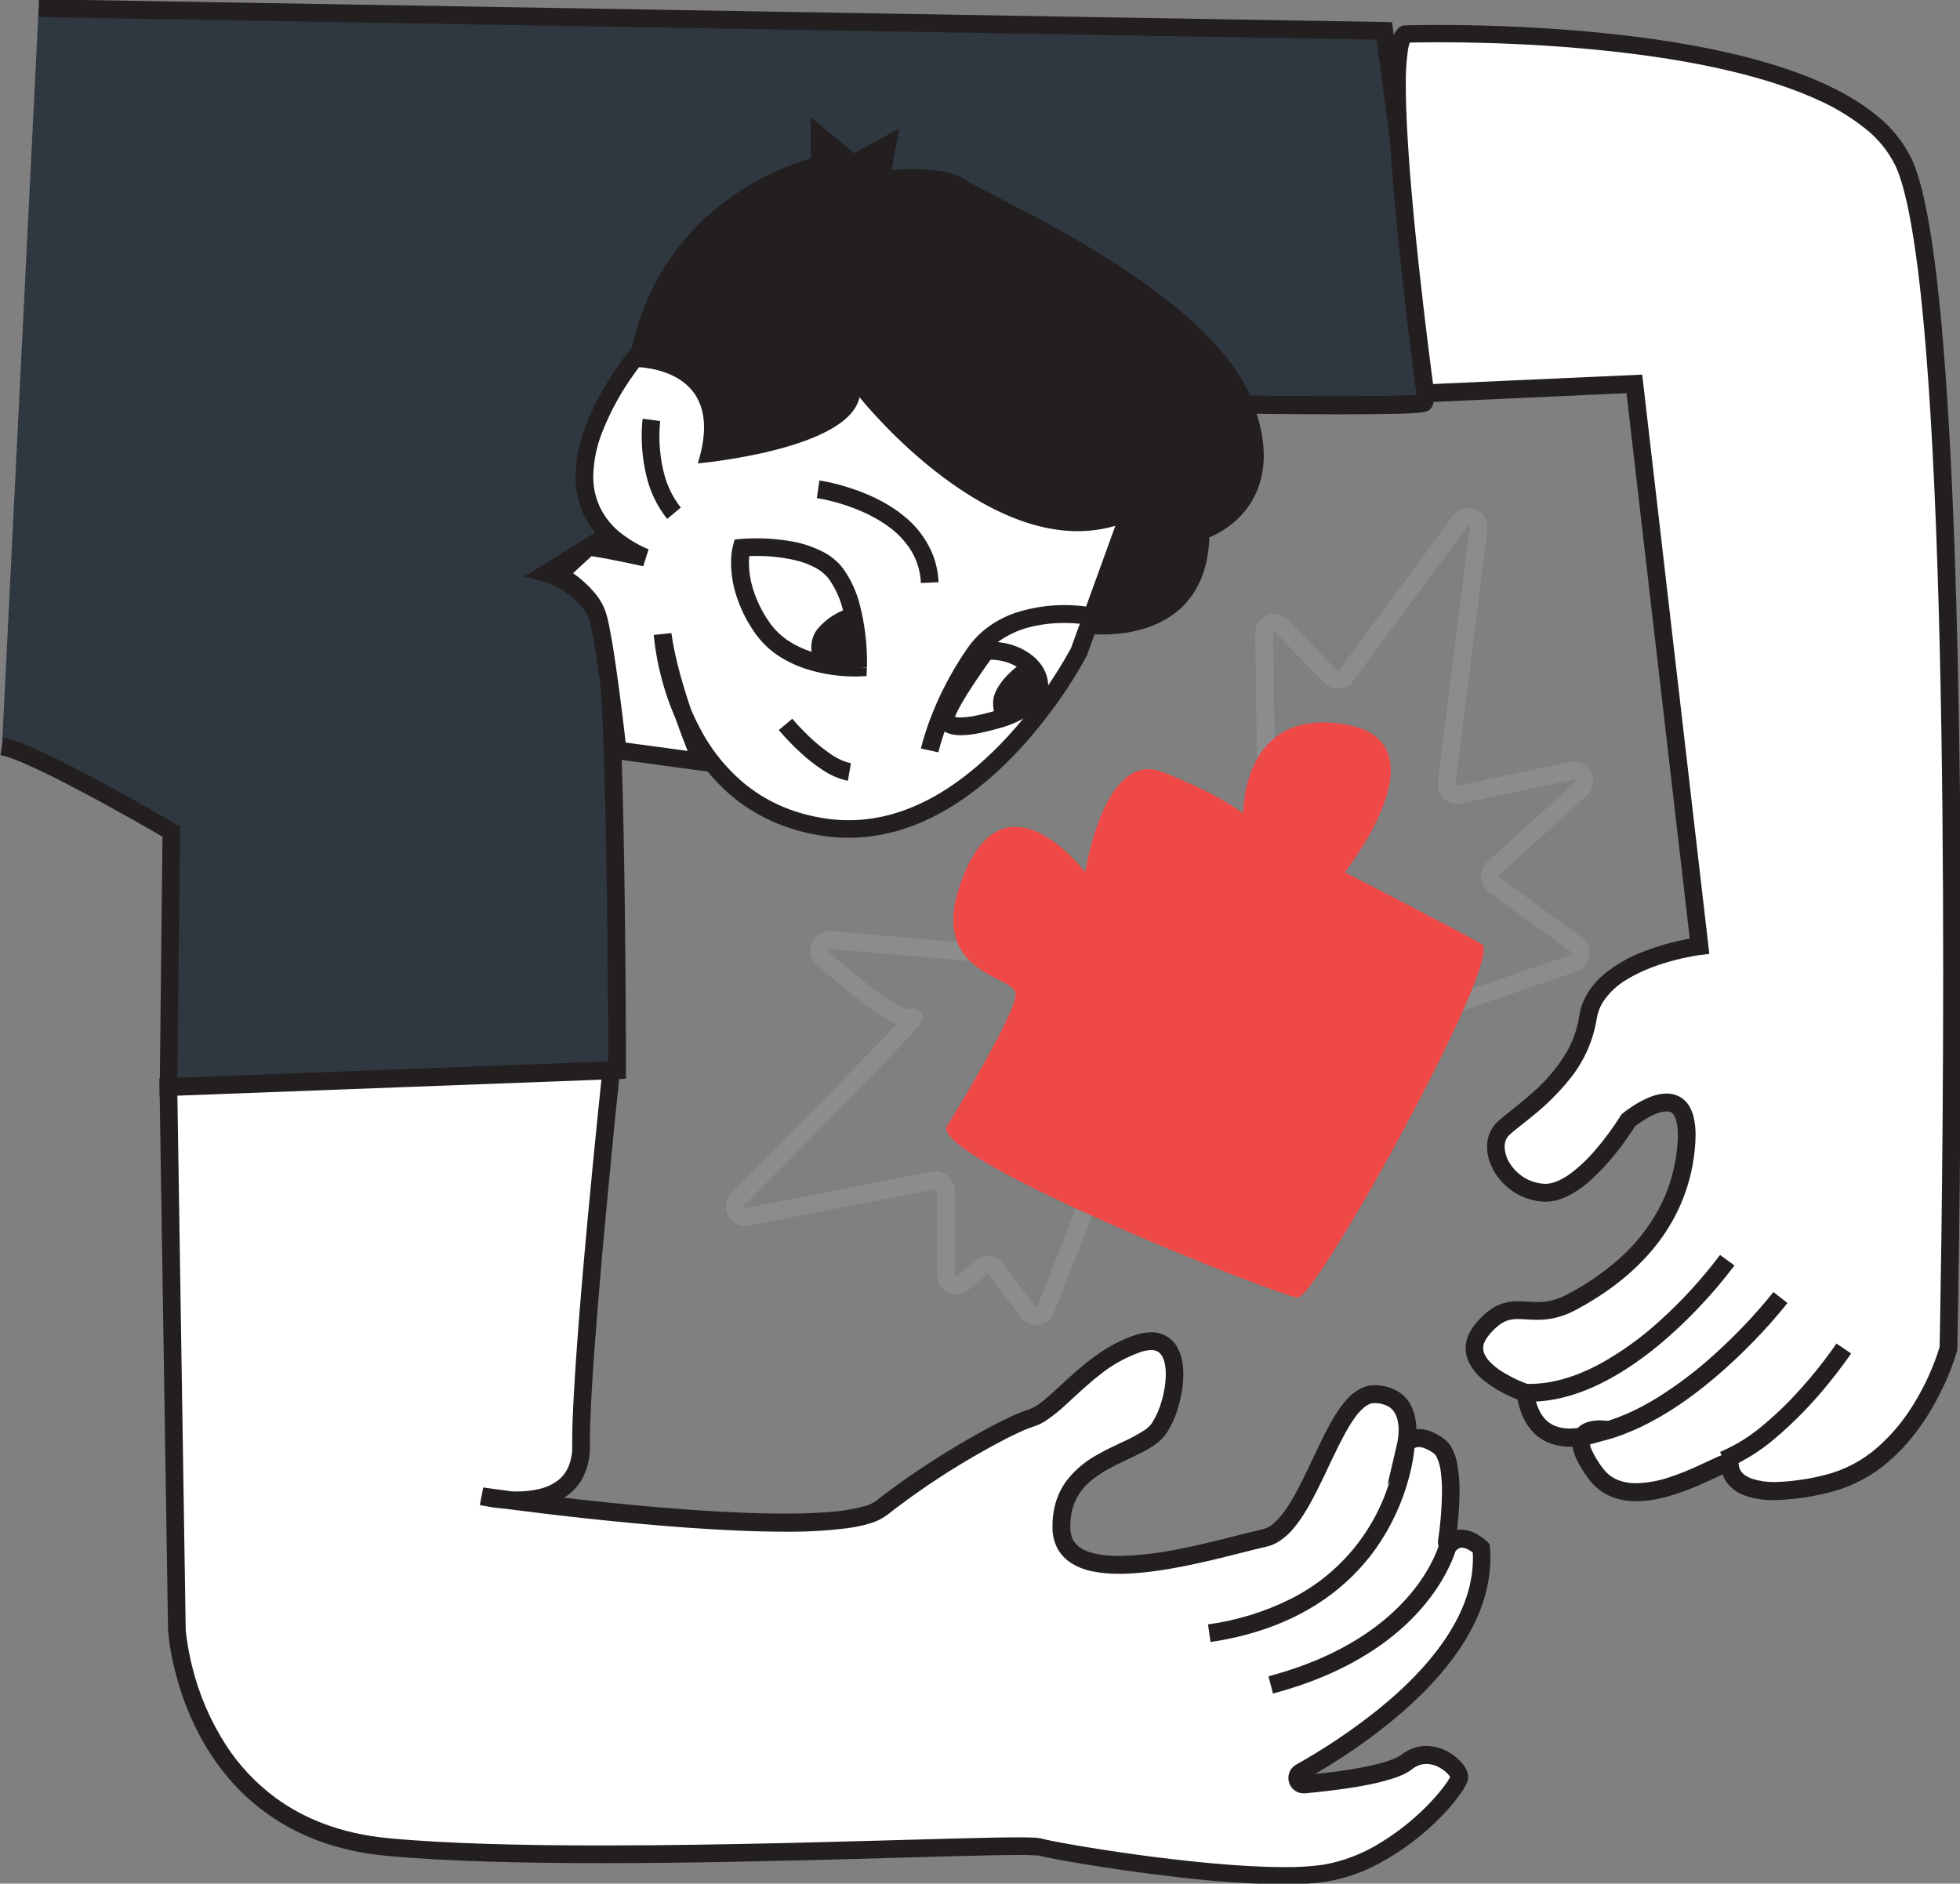 <svg width="513" height="493" viewBox="0 0 513 493" fill="none" xmlns="http://www.w3.org/2000/svg">
<rect x="0" y="0" width="513" height="493" fill="#808080" stroke="none"/>
<g clip-path="url(#clip0_1781_1493)">
<path d="M10.114 2.139L362.304 8.081C362.304 8.081 375.595 103.93 372.67 105.429C369.744 106.928 293.363 105.429 293.363 105.429L181.41 126.241L143.018 150.019C143.018 150.019 154.092 152.99 157.779 164.136C161.466 175.281 161.473 280.057 161.473 280.057L44.078 284.514L44.813 217.633C44.813 217.633 9.373 196.827 0.516 195.341" fill="#2F3841"/>
<path d="M10.075 4.47L362.264 10.413L362.304 8.081L360.007 8.408C360.007 8.408 360.047 8.707 360.126 9.28C360.722 13.571 363.376 33.011 365.891 53.317C367.142 63.471 368.36 73.843 369.267 82.631C369.717 87.021 370.088 91.019 370.346 94.389C370.604 97.761 370.75 100.512 370.75 102.344C370.759 102.967 370.733 103.59 370.671 104.21C370.671 104.296 370.671 104.356 370.638 104.383L371.127 104.509L370.651 104.336V104.383L371.141 104.509L370.664 104.336L372.087 104.856L370.836 104.003C370.764 104.106 370.706 104.218 370.664 104.336L372.087 104.856L370.836 104.003L372.451 105.109L371.127 103.683C371.026 103.78 370.935 103.887 370.856 104.003L372.471 105.109L371.147 103.683L372.597 105.216L371.65 103.33C371.467 103.423 371.297 103.542 371.147 103.683L372.597 105.216L371.65 103.33L372.312 104.703L371.849 103.237L371.63 103.33L372.292 104.703L371.829 103.237L372.028 103.87L371.855 103.204L372.054 103.836L371.882 103.17V103.244V103.17V103.244V103.17C371.663 103.214 371.442 103.245 371.22 103.264C370.558 103.337 369.525 103.403 368.235 103.457C364.349 103.623 358.067 103.683 350.793 103.683C339.063 103.683 324.712 103.523 313.294 103.357C307.588 103.277 302.61 103.19 299.069 103.13L294.905 103.057L293.403 103.024H293.165L180.563 124.023L137.213 150.871L142.415 152.27L142.7 151.211L142.409 152.27L142.693 151.211L142.402 152.27C146.221 153.494 149.628 155.759 152.245 158.813C153.738 160.601 154.879 162.658 155.608 164.875C155.716 165.219 155.804 165.568 155.873 165.921C156.065 166.827 156.256 168.113 156.435 169.685C156.773 172.637 157.097 176.607 157.335 181.257C158.256 197.56 158.719 222.29 158.951 242.909C159.07 253.222 159.123 262.509 159.156 269.225C159.156 272.556 159.156 275.287 159.156 277.159V280.064H161.473L161.386 277.732L46.422 282.103L47.15 216.314L45.985 215.648C45.985 215.648 37.095 210.431 27.086 204.988C22.076 202.277 16.787 199.525 12.16 197.333C9.843 196.241 7.692 195.288 5.799 194.549C4.859 194.175 3.978 193.882 3.151 193.602C2.407 193.364 1.649 193.175 0.88 193.036L0.119 197.633C0.677 197.739 1.228 197.881 1.767 198.059C3.417 198.595 5.037 199.22 6.619 199.932C9.929 201.357 13.901 203.309 17.991 205.434C24.141 208.612 30.568 212.177 35.46 214.935C37.902 216.314 39.961 217.5 41.417 218.332L43.099 219.312L43.694 219.658L44.859 217.66H42.543L41.781 286.993L163.836 282.329V280.084C163.836 280.084 163.836 253.875 163.372 226.26C163.141 212.456 162.796 198.279 162.273 186.867C162.015 181.151 161.711 176.114 161.353 172.13C161.175 170.132 160.983 168.4 160.771 166.954C160.665 166.234 160.552 165.581 160.433 164.995C160.326 164.464 160.189 163.939 160.023 163.423C159.096 160.608 157.638 157.999 155.727 155.741C153.519 153.163 150.835 151.041 147.823 149.492C146.49 148.778 145.088 148.2 143.64 147.767L143.044 150.019L144.256 152.017L182.284 128.467L293.78 107.734L293.357 105.442L293.31 107.774C293.31 107.774 327.254 108.44 350.793 108.44C356.677 108.44 361.913 108.4 365.825 108.3C367.811 108.247 369.413 108.18 370.651 108.087C371.273 108.047 371.796 107.994 372.246 107.934C372.478 107.9 372.683 107.86 372.908 107.814L373.259 107.721C373.414 107.671 373.564 107.608 373.709 107.534C373.938 107.421 374.148 107.273 374.331 107.094C374.561 106.869 374.752 106.605 374.894 106.315C375.04 106.005 375.146 105.678 375.212 105.342C375.295 104.902 375.351 104.457 375.377 104.01C375.377 103.517 375.417 102.977 375.417 102.377C375.417 100.179 375.245 97.121 374.947 93.37C373.907 80.286 371.333 58.92 368.989 40.792C366.646 22.665 364.614 7.801 364.607 7.795L364.336 5.796L10.2 -0.2L10.121 4.464L10.075 4.47Z" fill="#231F20"/>
<path d="M168.86 90.406C168.86 90.406 133.115 130.379 168.86 145.888C168.86 145.888 154.661 142.803 154.046 143.19C153.43 143.576 146.221 150.358 146.221 150.358C146.221 150.358 154.165 154.782 156.243 160.718C158.322 166.654 161.638 196.421 161.638 196.421L183.621 199.392C183.621 199.392 175.413 180.598 173.427 166.054C173.427 166.054 176.379 210.951 216.082 216.567C255.785 222.183 282.368 170.658 282.368 170.658L299.433 123.763C299.433 123.763 184.607 84.13 168.86 90.406Z" fill="white"/>
<path d="M168.86 90.406L167.132 88.84C164.099 92.368 161.359 96.141 158.937 100.119C156.695 103.724 154.8 107.537 153.278 111.505C151.62 115.675 150.723 120.112 150.63 124.602C150.619 126.869 150.919 129.127 151.524 131.311C152.526 134.818 154.372 138.021 156.899 140.638C160.043 143.82 163.794 146.329 167.926 148.013L168.86 145.901L169.343 143.623C169.343 143.623 166.186 142.957 162.77 142.25C161.062 141.904 159.288 141.584 157.799 141.298C157.051 141.165 156.376 141.058 155.813 140.978L155.019 140.878C154.779 140.851 154.538 140.838 154.297 140.838C154.145 140.827 153.992 140.827 153.84 140.838C153.713 140.855 153.587 140.88 153.463 140.911C153.229 140.976 153.006 141.075 152.801 141.205L154.039 143.203L152.828 141.205C152.739 141.26 152.652 141.32 152.57 141.384C152.444 141.478 152.344 141.564 152.219 141.664C151.775 142.044 151.113 142.637 150.326 143.356C147.976 145.508 144.633 148.686 144.626 148.686L142.316 150.845L145.103 152.397L145.354 151.937L145.096 152.397L145.348 151.937L145.09 152.397C146.489 153.219 147.818 154.157 149.061 155.202C150.144 156.084 151.141 157.068 152.04 158.14C152.888 159.127 153.559 160.254 154.026 161.471C154.333 162.434 154.583 163.415 154.774 164.409C155.264 166.741 155.8 169.952 156.323 173.429C157.097 178.639 157.845 184.449 158.395 188.959C158.673 191.211 158.898 193.136 159.057 194.495C159.136 195.161 159.196 195.721 159.235 196.087C159.275 196.454 159.301 196.654 159.301 196.654L159.5 198.466L187.367 202.23L185.713 198.433V198.379C185.488 197.86 183.442 193.103 181.231 186.76C179.02 180.418 176.644 172.477 175.731 165.708L171.097 166.181C171.927 174.503 174.183 182.617 177.763 190.165C180.932 197 185.495 203.088 191.154 208.033C197.323 213.296 205.405 217.36 215.751 218.825C217.861 219.124 219.989 219.273 222.119 219.272C231.697 219.272 240.422 216.214 248.034 211.71C259.459 204.955 268.494 194.962 274.723 186.674C278.328 181.933 281.567 176.921 284.414 171.684L284.48 171.551L302.412 122.251L300.175 121.485C300.175 121.485 275.484 112.964 247.405 104.443C233.365 100.179 218.472 95.915 205.366 92.711C198.812 91.105 192.703 89.766 187.348 88.82C182.879 87.95 178.347 87.451 173.798 87.328C172.74 87.319 171.684 87.379 170.634 87.507C169.728 87.623 168.839 87.847 167.986 88.174L167.483 88.38L167.119 88.78L168.847 90.346L169.7 92.511C170.207 92.327 170.734 92.204 171.269 92.144C172.117 92.04 172.97 91.991 173.824 91.998C178.105 92.129 182.369 92.608 186.573 93.43C195.695 95.036 207.298 97.867 219.538 101.218C237.9 106.241 257.698 112.417 272.896 117.334C280.502 119.792 286.949 121.938 291.503 123.463L296.799 125.262L298.209 125.742L298.692 125.908L299.44 123.703L297.269 122.897L280.224 169.885L282.395 170.685L280.343 169.612C275.801 177.879 270.299 185.575 263.953 192.536C258.81 198.159 252.601 203.729 245.558 207.859C238.515 211.99 230.678 214.675 222.159 214.675C220.243 214.675 218.33 214.542 216.433 214.275C206.928 212.943 199.752 209.272 194.192 204.542C190.238 201.12 186.881 197.055 184.263 192.517C181.006 186.84 178.612 180.705 177.16 174.315C176.571 171.784 176.22 169.652 176.015 168.18C175.916 167.433 175.85 166.847 175.81 166.474C175.81 166.274 175.797 166.128 175.77 166.034V165.888L173.46 166.048L171.163 166.361C172.189 173.922 174.777 182.35 177.121 188.952C179.464 195.554 181.516 200.278 181.529 200.325L183.647 199.385L183.959 197.073L161.969 194.102L161.665 196.414L163.968 196.154C163.968 196.154 163.141 188.692 162.048 180.478C161.499 176.367 160.89 172.07 160.281 168.406C159.97 166.567 159.665 164.895 159.368 163.463C159.136 162.265 158.829 161.083 158.448 159.925C157.787 158.158 156.821 156.523 155.595 155.095C154.008 153.24 152.203 151.587 150.22 150.172C149.301 149.503 148.349 148.882 147.367 148.313L146.248 150.352L147.83 152.057C147.83 152.057 148.274 151.631 148.962 150.991C149.988 150.032 151.537 148.58 152.887 147.34C153.549 146.721 154.211 146.148 154.655 145.728L155.231 145.228L155.376 145.109V145.069V145.109V145.069V145.109L154.522 143.956L155.27 145.182C155.307 145.16 155.343 145.135 155.376 145.109L154.522 143.956L155.27 145.182L154.105 143.33L154.694 145.442C154.898 145.385 155.092 145.297 155.27 145.182L154.105 143.33L154.694 145.442L154.191 143.643L154.35 145.508C154.467 145.497 154.582 145.475 154.694 145.442L154.191 143.643L154.35 145.508L154.271 144.596V145.515H154.35L154.271 144.602V145.522H154.344C154.529 145.522 154.959 145.582 155.489 145.662C157.375 145.948 160.625 146.588 163.359 147.147L166.887 147.887L167.96 148.12L168.357 148.2L169.76 143.783C167.263 142.732 164.908 141.369 162.75 139.726C160.268 137.851 158.276 135.398 156.945 132.577C155.81 130.069 155.24 127.338 155.277 124.582C155.369 120.655 156.16 116.776 157.613 113.13C159.695 107.84 162.418 102.83 165.722 98.214C167.079 96.268 168.304 94.689 169.184 93.603C169.628 93.057 169.978 92.637 170.223 92.358L170.495 92.038L170.561 91.965L168.84 90.406L169.694 92.571L168.86 90.406Z" fill="#231F20"/>
<path d="M182.641 121.285C182.641 121.285 222.02 117.814 224.972 103.963C224.972 103.963 260.286 148.553 293.33 137.161C293.33 137.161 286.989 159.452 285.023 165.894C285.023 165.894 315.538 169.852 316.524 140.625C316.524 140.625 339.169 132.697 327.353 103.983C315.538 75.269 257.95 50.979 252.555 47.015C247.16 43.051 233.359 44.536 233.359 44.536L235.344 33.637L223.536 40.08L212.17 30.646V41.545C212.17 41.545 171.441 50.939 164.425 96.015C164.425 96.015 191.008 94.529 182.641 121.285Z" fill="#231F20"/>
<path d="M44.078 284.521L46.289 426.425C46.289 426.425 49.248 478.443 101.422 483.4C153.596 488.357 266.773 481.908 271.963 483.4C277.152 484.892 326.864 493.306 346.55 490.335C366.236 487.364 381.99 467.544 381.99 465.066C381.99 462.587 374.609 456.152 368.208 461.068C364.012 464.319 350.296 466.078 341.347 466.898C340.966 466.933 340.585 466.836 340.267 466.622C339.949 466.408 339.713 466.091 339.6 465.723C339.487 465.355 339.502 464.96 339.645 464.602C339.787 464.245 340.047 463.947 340.381 463.76C355.658 455.159 390.026 432.634 387.735 405.086C387.735 405.086 383.102 400.423 379.693 403.82C379.604 403.915 379.488 403.978 379.361 404.001C379.235 404.024 379.104 404.005 378.988 403.948C378.873 403.89 378.779 403.797 378.72 403.682C378.66 403.567 378.64 403.435 378.66 403.307C379.574 396.972 381.229 381.715 376.575 378.338C370.684 374.107 368.036 377.745 368.036 377.745C368.036 377.745 370.995 365.193 359.835 364.86C348.675 364.527 343.108 399.87 330.968 402.515C318.828 405.159 278.139 418.364 277.808 399.85C277.477 381.336 298.487 381.022 303.405 373.761C308.323 366.499 310.951 347.339 297.825 351.629C284.699 355.919 276.497 369.137 269.937 371.116C263.378 373.094 243.685 384.327 230.883 394.567C218.081 404.806 126.205 391.595 126.205 391.595C126.205 391.595 152.457 398.197 152.126 378.051C151.795 357.905 159.997 280.117 159.997 280.117L44.078 284.521Z" fill="white"/>
<path d="M44.078 284.521L41.761 284.561L43.979 426.545V426.592C44.209 429.479 44.651 432.345 45.303 435.166C46.991 442.827 50.764 454.433 59.263 464.719C63.865 470.312 69.501 474.954 75.858 478.39C82.762 482.127 91.135 484.799 101.197 485.718C116.335 487.157 136.412 487.637 157.514 487.637C179.702 487.637 203.009 487.097 222.774 486.564C232.657 486.298 241.653 486.031 249.172 485.832C256.692 485.632 262.749 485.498 266.714 485.498C268.124 485.498 269.275 485.498 270.103 485.552L271.076 485.612H271.327H271.394L271.519 484.945L271.347 485.572H271.394L271.519 484.905L271.347 485.532C271.698 485.632 272.128 485.738 272.671 485.858C274.697 486.311 278.264 486.984 282.878 487.75C289.782 488.903 298.99 490.262 308.515 491.328C317.668 492.437 326.873 493.058 336.091 493.187C339.71 493.227 343.327 493.005 346.914 492.52C352.039 491.681 356.979 489.952 361.516 487.41C367.481 484.12 372.918 479.94 377.641 475.012C379.314 473.271 380.863 471.412 382.274 469.449C382.764 468.77 383.206 468.058 383.598 467.317C383.767 467.006 383.913 466.684 384.035 466.351C384.099 466.175 384.152 465.995 384.194 465.812C384.245 465.578 384.272 465.339 384.273 465.099C384.269 464.523 384.147 463.954 383.916 463.427C383.537 462.578 383.018 461.801 382.38 461.128C381.305 459.967 380.035 459.006 378.627 458.29C376.987 457.442 375.175 456.986 373.332 456.958C372.206 456.955 371.088 457.139 370.022 457.504C368.849 457.904 367.753 458.501 366.778 459.269C366.301 459.617 365.786 459.91 365.243 460.142C363.709 460.794 362.123 461.315 360.503 461.701C357.316 462.466 354.093 463.069 350.846 463.507C347.437 463.986 344.021 464.359 341.115 464.626V464.946V464.626V464.946V465.292L341.393 464.686C341.307 464.643 341.211 464.623 341.115 464.626V465.292L341.393 464.686L341.109 465.352L341.704 464.992C341.628 464.874 341.52 464.779 341.393 464.719L341.109 465.385L341.704 465.026L341.221 465.312H341.784C341.783 465.209 341.755 465.108 341.704 465.019L341.221 465.305H341.082L341.684 465.652C341.746 465.547 341.781 465.428 341.784 465.305H341.082L341.684 465.652L341.148 465.339L341.453 465.898C341.55 465.838 341.63 465.753 341.684 465.652L341.148 465.339L341.453 465.898C348.946 461.681 360.953 454.18 371.2 444.286C376.324 439.336 381.017 433.787 384.439 427.684C387.861 421.582 390.072 414.913 390.072 407.838C390.072 406.898 390.072 405.952 389.959 404.999L389.887 404.147L389.284 403.547C388.675 402.961 388.01 402.437 387.298 401.982C386.643 401.548 385.944 401.184 385.213 400.896C384.333 400.543 383.394 400.357 382.446 400.349C381.645 400.341 380.85 400.495 380.11 400.802C379.29 401.144 378.546 401.65 377.925 402.288L379.124 403.487L378.462 401.908C378.252 401.995 378.063 402.124 377.906 402.288L379.104 403.487L378.442 401.908L379.104 403.521V401.728C378.877 401.728 378.652 401.771 378.442 401.855L379.104 403.467L380.255 402.215C379.995 401.95 379.655 401.78 379.289 401.728V403.434L380.441 402.181L379.269 403.454L380.838 402.741C380.744 402.53 380.609 402.339 380.441 402.181L379.269 403.454L380.838 402.741L379.269 403.454H380.997C380.994 403.208 380.94 402.965 380.838 402.741L379.269 403.454L380.964 403.727C380.973 403.636 380.973 403.545 380.964 403.454H379.243L380.937 403.727C381.598 399.316 381.956 394.864 382.01 390.403C382.054 387.777 381.814 385.155 381.295 382.581C381.048 381.426 380.656 380.307 380.13 379.25C379.616 378.187 378.858 377.262 377.919 376.552C376.842 375.748 375.662 375.093 374.411 374.607C373.418 374.228 372.367 374.027 371.306 374.014C370.569 374.012 369.836 374.126 369.135 374.354C368.352 374.609 367.625 375.012 366.99 375.539C366.678 375.795 366.398 376.088 366.156 376.412L368.036 377.745L370.293 378.278C370.572 376.964 370.712 375.624 370.71 374.28C370.715 373.093 370.591 371.909 370.34 370.749C370.124 369.758 369.782 368.8 369.32 367.898C368.537 366.35 367.341 365.054 365.865 364.154C364.051 363.107 361.998 362.553 359.908 362.548H359.689C358.71 362.551 357.74 362.738 356.83 363.101C355.157 363.823 353.67 364.919 352.481 366.306C350.276 368.737 348.423 371.975 346.609 375.533C345.285 378.198 343.961 381.036 342.638 383.82C340.652 387.984 338.666 392.022 336.554 395.033C335.662 396.367 334.608 397.585 333.417 398.657C332.586 399.427 331.579 399.976 330.484 400.256C328.585 400.669 326.096 401.309 323.203 402.041C318.868 403.147 313.638 404.447 308.316 405.473C303.257 406.531 298.112 407.122 292.946 407.238C291.094 407.257 289.245 407.11 287.419 406.798C286.317 406.607 285.24 406.292 284.209 405.859C283.025 405.399 281.991 404.617 281.223 403.6C280.882 403.115 280.62 402.577 280.449 402.008C280.245 401.307 280.138 400.58 280.131 399.85V399.463C280.107 397.678 280.371 395.9 280.912 394.2C281.743 391.731 283.226 389.537 285.201 387.851C286.728 386.538 288.393 385.397 290.166 384.447C292.887 382.941 295.839 381.689 298.52 380.33C299.833 379.678 301.099 378.932 302.306 378.098C303.478 377.289 304.5 376.278 305.324 375.113C306.72 372.916 307.778 370.52 308.462 368.005C309.262 365.314 309.685 362.525 309.72 359.717C309.73 358.416 309.602 357.119 309.336 355.846C309.144 354.923 308.839 354.028 308.429 353.181C307.803 351.806 306.788 350.647 305.51 349.85C304.232 349.054 302.749 348.655 301.247 348.704C299.829 348.729 298.425 348.976 297.083 349.437C293.68 350.595 290.459 352.237 287.518 354.314C283.249 357.258 279.668 360.703 276.596 363.514C275.061 364.92 273.657 366.179 272.406 367.112C271.457 367.882 270.388 368.49 269.242 368.911C268.116 369.262 267.011 369.678 265.933 370.156C263.761 371.102 261.12 372.415 258.188 373.994C249.391 378.744 237.959 385.919 229.394 392.768C228.478 393.414 227.456 393.892 226.375 394.18C223.511 394.972 220.575 395.477 217.611 395.686C214.024 396.006 209.853 396.152 205.332 396.152C189.77 396.152 170.018 394.447 154.198 392.734C146.288 391.875 139.357 391.022 134.399 390.383L128.581 389.603L127.019 389.39L126.483 389.31L125.596 393.88C128.755 394.61 131.985 394.981 135.227 394.986C137.329 395.002 139.427 394.801 141.489 394.387C143.119 394.056 144.702 393.523 146.202 392.801C148.612 391.66 150.649 389.85 152.073 387.585C153.691 384.823 154.499 381.656 154.403 378.451C154.403 378.318 154.403 378.184 154.403 378.051C154.403 377.665 154.403 377.258 154.403 376.832C154.403 371.502 154.886 362.708 155.628 352.648C156.733 337.538 158.395 319.464 159.778 305.174C160.44 298.032 161.102 291.849 161.539 287.419C161.764 285.207 161.949 283.422 162.075 282.243C162.201 281.063 162.267 280.384 162.267 280.377L162.551 277.712L41.702 282.276L41.742 284.561L44.058 284.521L44.144 286.853L160.076 282.476L159.99 280.144L157.686 279.904C157.686 279.904 155.7 298.611 153.715 320.064C152.728 330.79 151.729 342.202 151.007 352.315C150.286 362.428 149.769 371.236 149.769 376.845C149.769 377.298 149.769 377.725 149.769 378.138C149.769 378.251 149.769 378.364 149.769 378.477C149.833 380.597 149.378 382.699 148.446 384.6C147.881 385.664 147.109 386.602 146.175 387.358C144.697 388.497 142.989 389.295 141.171 389.697C139.219 390.158 137.219 390.381 135.214 390.363C133.192 390.355 131.174 390.192 129.177 389.876C128.396 389.75 127.767 389.63 127.336 389.537C127.125 389.497 126.959 389.457 126.853 389.43H126.734H126.701L126.476 390.356L126.708 389.43L126.483 390.356L126.714 389.43L126.152 391.695L125.821 394C125.821 394 137.795 395.726 153.701 397.445C169.608 399.163 189.446 400.882 205.332 400.889C210.781 400.954 216.227 400.653 221.636 399.99C223.7 399.725 225.741 399.297 227.739 398.71C229.401 398.233 230.961 397.449 232.339 396.399C239.206 391.037 246.419 386.141 253.932 381.742C257.566 379.597 261.001 377.745 263.914 376.252C265.363 375.519 266.687 374.92 267.826 374.4C268.735 373.994 269.665 373.638 270.612 373.334C271.715 372.983 272.764 372.481 273.73 371.842C275.591 370.585 277.347 369.177 278.979 367.631C281.673 365.186 284.573 362.375 287.809 359.857C291.024 357.251 294.66 355.223 298.559 353.861C299.437 353.55 300.357 353.38 301.286 353.354C301.887 353.331 302.482 353.467 303.014 353.747C303.336 353.928 303.618 354.173 303.842 354.467C304.294 355.083 304.614 355.786 304.782 356.532C305.023 357.574 305.138 358.641 305.126 359.71C305.091 362.072 304.73 364.417 304.053 366.679C303.496 368.724 302.637 370.673 301.505 372.462C300.973 373.182 300.322 373.804 299.579 374.3C297.56 375.598 295.439 376.727 293.237 377.678C291.357 378.564 289.332 379.523 287.34 380.663C284.158 382.358 281.366 384.707 279.145 387.558C277.97 389.148 277.062 390.922 276.457 392.808C275.78 394.962 275.447 397.211 275.471 399.47V399.943C275.468 401.974 276.007 403.97 277.033 405.719C277.773 406.925 278.748 407.968 279.899 408.784C281.687 409.996 283.7 410.833 285.817 411.242C288.155 411.713 290.536 411.936 292.92 411.908C299.718 411.908 307.482 410.509 314.558 408.93C318.08 408.144 321.409 407.311 324.309 406.572C327.208 405.832 329.684 405.199 331.438 404.82C332.434 404.596 333.391 404.223 334.277 403.714C335.96 402.711 337.449 401.411 338.673 399.876C340.963 397.145 342.909 393.68 344.762 390.01C346.146 387.258 347.47 384.387 348.78 381.642C350.766 377.525 352.679 373.681 354.619 371.029C355.387 369.906 356.325 368.91 357.399 368.078C357.769 367.803 358.174 367.578 358.603 367.412C358.947 367.284 359.31 367.219 359.676 367.218H359.762C360.942 367.212 362.108 367.476 363.171 367.991C363.707 368.265 364.184 368.643 364.574 369.104C365.137 369.795 365.535 370.606 365.739 371.476C365.967 372.395 366.078 373.34 366.07 374.287C366.067 375.007 366.016 375.726 365.918 376.439C365.878 376.712 365.838 376.918 365.812 377.058C365.786 377.198 365.812 377.178 365.812 377.205V377.238L367.136 377.538L365.812 377.232L367.136 377.531L365.812 377.225L363.164 388.551L369.956 379.144L368.989 378.477L369.903 379.244L369.956 379.177L368.989 378.511L369.903 379.277C370.018 379.16 370.149 379.062 370.293 378.984C370.621 378.817 370.985 378.732 371.352 378.737C371.867 378.748 372.376 378.852 372.855 379.044C373.71 379.376 374.516 379.824 375.251 380.376C375.598 380.657 375.874 381.015 376.059 381.422C376.597 382.606 376.947 383.867 377.098 385.16C377.329 386.926 377.438 388.707 377.422 390.489C377.365 394.727 377.022 398.956 376.396 403.147L378.693 403.481L376.403 403.121C376.38 403.271 376.369 403.422 376.37 403.574C376.365 403.989 376.451 404.401 376.621 404.78C376.854 405.291 377.227 405.725 377.696 406.032C378.165 406.339 378.71 406.505 379.269 406.512C379.646 406.512 380.02 406.438 380.368 406.292C380.733 406.137 381.064 405.911 381.341 405.626C381.529 405.431 381.754 405.277 382.003 405.173C382.191 405.099 382.39 405.061 382.592 405.059C382.97 405.073 383.342 405.154 383.691 405.299C384.314 405.556 384.9 405.896 385.432 406.312C385.663 406.485 385.849 406.645 385.975 406.758C386.019 406.795 386.061 406.835 386.1 406.878L387.087 405.872L386.094 406.872L387.08 405.866L386.087 406.865L387.729 405.213L385.419 405.413C385.485 406.232 385.518 407.045 385.518 407.858C385.518 413.947 383.631 419.849 380.487 425.399C375.774 433.767 368.215 441.388 360.444 447.624C353.773 452.928 346.689 457.685 339.262 461.848C338.618 462.206 338.084 462.736 337.719 463.38C337.386 463.976 337.213 464.648 337.216 465.332C337.214 466.341 337.584 467.314 338.256 468.064C338.611 468.466 339.046 468.788 339.533 469.01C340.051 469.247 340.613 469.37 341.181 469.369C341.307 469.376 341.433 469.376 341.559 469.369C346.073 468.95 351.792 468.303 356.982 467.331C359.416 466.899 361.823 466.323 364.19 465.605C365.206 465.298 366.2 464.927 367.169 464.493C368.041 464.098 368.865 463.604 369.625 463.02C370.195 462.571 370.835 462.217 371.518 461.974C372.105 461.779 372.72 461.678 373.338 461.674C374.189 461.683 375.03 461.85 375.82 462.167C376.951 462.621 377.978 463.301 378.839 464.166C379.125 464.45 379.376 464.768 379.587 465.112C379.629 465.182 379.664 465.256 379.693 465.332L379.984 465.245L379.686 465.292V465.332L379.977 465.245L379.68 465.292L380.533 465.152H379.666C379.661 465.199 379.661 465.246 379.666 465.292L380.52 465.152H380.917L379.693 464.812C379.665 464.923 379.652 465.038 379.653 465.152H380.917L379.693 464.812L379.865 464.859L379.693 464.806L379.865 464.852L379.693 464.799C379.635 464.954 379.564 465.103 379.481 465.245C379.074 465.972 378.616 466.669 378.111 467.331C376.625 469.297 375.002 471.154 373.252 472.887C369.699 476.453 365.74 479.583 361.456 482.214C356.798 485.159 351.609 487.151 346.186 488.077C342.826 488.519 339.439 488.719 336.051 488.676C324.798 488.676 309.905 487.117 297.361 485.392C291.086 484.526 285.38 483.626 280.992 482.86C278.794 482.48 276.921 482.134 275.471 481.848C274.749 481.701 274.147 481.574 273.637 481.461C273.128 481.348 272.77 481.255 272.578 481.201C272.373 481.141 272.201 481.115 272.036 481.081C271.738 481.035 271.44 481.008 271.089 480.981C270.056 480.908 268.607 480.882 266.7 480.882C262.643 480.882 256.573 481.015 249.04 481.215C226.461 481.808 190.697 483.007 157.541 483.007C136.518 483.007 116.501 482.52 101.66 481.108C88.971 479.902 79.432 475.878 72.151 470.555C67.079 466.815 62.71 462.195 59.25 456.911C55.103 450.512 52.064 443.453 50.261 436.032C49.68 433.697 49.221 431.333 48.884 428.95C48.765 428.091 48.692 427.424 48.652 426.951C48.652 426.725 48.619 426.552 48.606 426.445V426.298L46.289 426.432L48.606 426.392L46.395 284.488L44.078 284.521L44.164 286.853L44.078 284.521Z" fill="#231F20"/>
<path d="M365.733 377.645L367.328 377.711L365.733 377.638L367.328 377.705L365.733 377.631C365.733 377.631 365.733 377.631 365.733 377.738C365.513 380.26 365.07 382.757 364.409 385.2C362.638 392.315 359.364 398.963 354.81 404.689C350.255 410.416 344.528 415.087 338.017 418.384C331.155 421.831 323.775 424.116 316.173 425.146L316.835 429.763C329.571 427.857 339.341 423.694 346.841 418.437C351.913 414.897 356.354 410.518 359.974 405.486C364.027 399.792 367.016 393.403 368.797 386.632C369.593 383.752 370.106 380.799 370.326 377.818L365.693 377.618L365.733 377.645Z" fill="#231F20"/>
<path d="M377.005 403.121L378.462 403.434L377.005 403.114L378.462 403.427L377.005 403.107C376.926 403.434 375.423 409.77 369.108 417.251C362.794 424.733 351.66 433.514 332 438.73L333.179 443.24C343.67 440.462 351.951 436.665 358.465 432.514C368.235 426.312 373.994 419.276 377.303 413.774C380.613 408.271 381.473 404.287 381.52 404.087L376.986 403.121H377.005Z" fill="#231F20"/>
<path d="M368.036 8.827C368.036 8.827 480.433 5.11 498.153 42.265C515.873 79.42 509.962 352.888 509.962 352.888C509.962 352.888 501.926 382.695 477.97 388.311C454.015 393.927 452.704 385.339 452.704 383.028C452.704 380.716 427.432 399.017 417.622 385.559C407.812 372.102 420.269 374.107 420.269 374.107C420.269 374.107 401.894 383.028 399.266 364.534C399.266 364.534 379.799 357.925 387.888 348.018C395.976 338.111 400.253 346.686 411.406 340.75C422.56 334.814 438.969 322.915 441.273 300.777C443.576 278.638 426.174 293.182 426.174 293.182C426.174 293.182 414.358 312.629 404.191 312.149C394.024 311.669 388.106 300.117 393.686 295.16C399.266 290.204 413.379 281.603 415.676 266.253C417.973 250.904 444.88 247.599 444.88 247.599L427.769 100.479L373.067 102.957C373.067 102.957 360.497 11.326 368.036 8.827Z" fill="white"/>
<path d="M368.036 8.827L368.115 11.159H368.248C368.91 11.159 371.849 11.059 376.449 11.059C389.582 11.059 416.225 11.725 441.266 16.182C453.783 18.421 465.897 21.619 475.687 26.089C480.209 28.082 484.456 30.655 488.323 33.744C491.569 36.322 494.212 39.585 496.068 43.304C497.259 45.776 498.437 49.773 499.49 54.896C501.337 63.883 502.852 76.388 504.057 91.158C507.678 135.488 508.598 200.278 508.598 254.275C508.598 281.703 508.36 306.353 508.128 324.147C508.009 333.041 507.89 340.223 507.804 345.18C507.757 347.658 507.718 349.577 507.698 350.883C507.678 352.189 507.651 352.881 507.651 352.881L509.968 352.928L507.738 352.322L508.055 352.408L507.738 352.315L508.055 352.402L507.738 352.308C506.115 357.646 503.808 362.748 500.873 367.485C498.325 371.699 495.155 375.5 491.474 378.757C487.463 382.312 482.65 384.828 477.454 386.086C473.184 387.178 468.805 387.786 464.401 387.898C462.476 387.921 460.56 387.642 458.721 387.072C457.943 386.832 457.211 386.46 456.557 385.972C455.989 385.55 455.551 384.975 455.292 384.313C455.138 383.887 455.059 383.435 455.061 382.981C455.06 382.637 454.99 382.298 454.856 381.982C454.722 381.666 454.526 381.38 454.28 381.142C453.985 380.861 453.626 380.657 453.234 380.549C452.986 380.478 452.73 380.442 452.473 380.443C452.25 380.44 452.029 380.46 451.811 380.503C451.5 380.562 451.194 380.647 450.897 380.756C450.354 380.942 449.778 381.189 449.117 381.489C447.965 382.008 446.561 382.681 444.966 383.407C442.339 384.658 439.638 385.743 436.877 386.659C434.102 387.603 431.201 388.122 428.272 388.198C426.564 388.236 424.866 387.923 423.281 387.278C421.742 386.615 420.413 385.542 419.435 384.174C418.391 382.802 417.488 381.326 416.741 379.77C416.369 379.054 416.143 378.27 416.079 377.465C416.079 377.105 416.146 377.025 416.185 376.965C416.237 376.891 416.305 376.829 416.384 376.785C416.672 376.617 416.988 376.504 417.317 376.452C417.754 376.375 418.197 376.337 418.641 376.339C418.998 376.339 419.303 376.339 419.521 376.379H419.76H419.819L419.998 375.186L419.813 376.379L419.991 375.186L419.806 376.379L420.17 374.074L419.164 371.975L419.72 373.141L419.164 371.975L419.72 373.141L419.164 371.975L418.985 372.055C418.01 372.483 417.005 372.841 415.98 373.128C414.336 373.608 412.635 373.865 410.923 373.894C409.874 373.904 408.829 373.765 407.818 373.481C406.295 373.051 404.946 372.146 403.966 370.896C402.867 369.503 401.921 367.398 401.457 364.167L401.259 362.748L399.935 362.288C397.721 361.487 395.59 360.47 393.574 359.25C392.097 358.392 390.758 357.314 389.602 356.053C389.179 355.563 388.827 355.016 388.556 354.427C388.324 353.933 388.202 353.394 388.199 352.848C388.202 352.347 388.303 351.851 388.496 351.389C388.781 350.712 389.167 350.083 389.642 349.524C390.322 348.671 391.08 347.884 391.905 347.172C392.702 346.467 393.628 345.928 394.633 345.586C395.491 345.327 396.384 345.206 397.28 345.227C398.664 345.227 400.325 345.426 402.331 345.433C403.889 345.443 405.444 345.276 406.964 344.933C408.877 344.481 410.722 343.778 412.452 342.842C418.178 339.784 425.3 335.193 431.344 328.425C434.55 324.879 437.226 320.882 439.287 316.559C441.581 311.675 443.029 306.432 443.569 301.056C443.708 299.746 443.781 298.43 443.788 297.112C443.811 295.544 443.648 293.979 443.305 292.449C443.086 291.504 442.739 290.593 442.272 289.744C441.651 288.594 440.713 287.648 439.571 287.019C438.533 286.47 437.375 286.191 436.202 286.206C434.74 286.244 433.296 286.544 431.939 287.093C430.161 287.809 428.465 288.719 426.882 289.804C425.558 290.69 424.731 291.396 424.684 291.43L424.393 291.676L424.188 292.009C422.109 295.312 419.776 298.446 417.211 301.383C415.288 303.624 413.116 305.636 410.738 307.379C409.709 308.117 408.598 308.732 407.428 309.211C406.506 309.605 405.517 309.818 404.515 309.837H404.257C402.783 309.768 401.337 309.408 400.001 308.778C398.166 307.906 396.592 306.562 395.44 304.881C394.444 303.508 393.877 301.868 393.812 300.17C393.803 299.547 393.92 298.928 394.156 298.352C394.383 297.803 394.735 297.315 395.182 296.926C396.466 295.78 398.392 294.308 400.57 292.542C404.415 289.534 407.905 286.092 410.969 282.283C414.601 277.756 416.999 272.356 417.926 266.613C418.158 265.075 418.701 263.601 419.521 262.283C421.141 259.834 423.306 257.8 425.843 256.34C429.814 253.868 434.706 252.229 438.539 251.25C440.458 250.757 442.12 250.424 443.298 250.218C443.881 250.111 444.351 250.038 444.662 249.991L445.013 249.944H445.099L447.389 249.658L429.821 98.047L372.961 100.599L373.067 102.93L375.364 102.611C375.364 102.611 375.364 102.397 375.278 101.998C374.874 98.986 373.04 85.196 371.306 69.107C370.439 61.065 369.598 52.451 368.976 44.33C368.354 36.209 367.95 28.581 367.95 22.551C367.894 19.465 368.069 16.378 368.473 13.318C368.574 12.533 368.769 11.763 369.055 11.026C369.085 10.95 369.121 10.877 369.161 10.806V10.753L368.963 10.593L369.141 10.773L368.943 10.613L369.122 10.793L368.4 10.073L368.711 11.039C368.865 10.989 369.005 10.905 369.122 10.793L368.4 10.073L368.711 11.039L368.036 8.827L368.115 11.159L368.036 8.827L367.321 6.609C366.682 6.826 366.114 7.215 365.68 7.735C365.364 8.113 365.099 8.532 364.892 8.981C364.533 9.78 364.266 10.618 364.098 11.479C363.783 13.082 363.58 14.704 363.489 16.336C363.363 18.188 363.31 20.286 363.31 22.578C363.31 29.24 363.78 37.561 364.475 46.362C366.58 72.744 370.763 103.25 370.763 103.27L371.054 105.382L425.71 102.904L442.524 247.886L444.827 247.613L444.549 245.301C439.662 245.993 434.868 247.238 430.258 249.012C426.415 250.435 422.835 252.495 419.667 255.108C418.076 256.465 416.7 258.06 415.59 259.838C414.44 261.69 413.681 263.76 413.359 265.92C412.843 269.265 411.709 272.483 410.016 275.407C407.585 279.461 404.515 283.09 400.928 286.153C399.273 287.626 397.618 288.958 396.129 290.151C394.639 291.343 393.256 292.416 392.157 293.422C391.185 294.276 390.42 295.342 389.92 296.539C389.449 297.689 389.211 298.921 389.218 300.164C389.244 301.899 389.629 303.61 390.35 305.187C391.574 307.855 393.501 310.135 395.921 311.779C398.341 313.423 401.162 314.369 404.078 314.514H404.555C406.167 314.491 407.76 314.159 409.248 313.535C411.912 312.36 414.359 310.738 416.483 308.738C419.545 305.912 422.321 302.788 424.771 299.411C426.849 296.586 428.127 294.494 428.153 294.448L426.167 293.235L427.65 295.027L427.266 294.568L427.643 295.027L427.259 294.568L427.637 295.027C428.635 294.226 429.688 293.495 430.788 292.842C431.693 292.295 432.643 291.827 433.627 291.443C434.445 291.108 435.314 290.916 436.196 290.877C436.564 290.865 436.93 290.936 437.268 291.083C437.487 291.182 437.683 291.325 437.844 291.503C438.266 292.005 438.563 292.601 438.711 293.242C439.031 294.511 439.178 295.817 439.148 297.126C439.143 298.281 439.076 299.435 438.949 300.583C438.468 305.434 437.165 310.166 435.097 314.574C432.32 320.323 428.41 325.443 423.606 329.624C419.544 333.175 415.08 336.232 410.307 338.731C408.939 339.478 407.479 340.041 405.965 340.403C404.785 340.667 403.579 340.794 402.371 340.783C400.722 340.783 399.114 340.583 397.32 340.576C396.432 340.57 395.546 340.646 394.672 340.803C393.147 341.087 391.695 341.678 390.403 342.542C388.773 343.658 387.324 345.019 386.107 346.579C385.329 347.508 384.699 348.553 384.24 349.677C383.801 350.746 383.588 351.895 383.614 353.051C383.64 354.207 383.905 355.345 384.392 356.392C385.264 358.202 386.523 359.794 388.079 361.056C390.168 362.767 392.469 364.198 394.924 365.313C396.1 365.873 397.304 366.371 398.531 366.805L399.273 364.6L396.976 364.927C397.262 367.194 397.912 369.399 398.902 371.456C399.534 372.73 400.358 373.899 401.345 374.92C402.667 376.26 404.28 377.272 406.058 377.878C407.661 378.411 409.34 378.674 411.029 378.657C413.448 378.619 415.848 378.222 418.151 377.478C419.219 377.146 420.265 376.745 421.282 376.279L427.901 373.048L420.62 371.875C419.991 371.783 419.356 371.738 418.72 371.742C418.071 371.739 417.422 371.79 416.781 371.895C416.211 371.984 415.652 372.134 415.113 372.342C414.661 372.513 414.23 372.737 413.829 373.008C413.134 373.477 412.562 374.108 412.161 374.847C411.725 375.666 411.498 376.582 411.499 377.511C411.552 378.98 411.911 380.421 412.551 381.742C413.434 383.597 414.503 385.356 415.742 386.992C417.21 389.024 419.194 390.621 421.487 391.615C423.65 392.505 425.969 392.944 428.305 392.908C431.15 392.86 433.975 392.428 436.705 391.622C440.438 390.511 444.079 389.107 447.594 387.425C449.077 386.759 450.354 386.132 451.294 385.713C451.764 385.506 452.148 385.346 452.4 385.26L452.645 385.186L452.439 384.134V385.2C452.508 385.205 452.576 385.205 452.645 385.2L452.439 384.147V383.381L452.009 385.16C452.15 385.195 452.294 385.213 452.439 385.213V383.381L452.009 385.16L452.492 383.161L451.473 384.966C451.642 385.06 451.822 385.132 452.009 385.18L452.492 383.181L451.473 384.986L452.539 383.101L450.639 384.114C450.829 384.478 451.118 384.781 451.473 384.986L452.539 383.101L450.639 384.114L452.499 383.128H450.394C450.39 383.472 450.474 383.812 450.639 384.114L452.499 383.128H450.394C450.381 384.961 450.983 386.745 452.102 388.191C453.262 389.644 454.8 390.746 456.543 391.375C459.064 392.272 461.728 392.692 464.401 392.615C469.157 392.504 473.887 391.856 478.5 390.682C484.467 389.244 489.994 386.358 494.598 382.275C501.125 376.592 505.48 369.45 508.247 363.734C509.859 360.478 511.188 357.088 512.219 353.601L512.292 353.321V353.041C512.292 353.041 513.238 309.258 513.238 254.348C513.238 213.163 512.709 165.741 510.842 125.768C509.915 105.782 508.651 87.654 506.943 73.077C506.089 65.789 505.13 59.386 504.031 54.057C502.932 48.727 501.721 44.483 500.251 41.399C498.096 37.071 495.023 33.273 491.249 30.273C484.477 24.677 475.362 20.493 465.195 17.262C449.904 12.425 432.098 9.76 415.92 8.288C399.743 6.815 385.18 6.529 376.462 6.529C371.167 6.529 367.996 6.636 367.976 6.636H367.645L367.334 6.735L368.036 8.827Z" fill="#231F20"/>
<path d="M450.176 328.485C445.429 334.782 440.089 340.603 434.23 345.866C429.404 350.268 424.07 354.07 418.343 357.192C412.551 360.243 406.428 362.202 400.372 362.202C400.027 362.202 399.683 362.202 399.339 362.202L399.18 366.865C399.577 366.865 399.968 366.865 400.372 366.865C407.54 366.865 414.458 364.54 420.786 361.169C430.278 356.099 438.512 348.631 444.43 342.428C447.834 338.886 451.019 335.137 453.969 331.203L450.215 328.465L450.176 328.485Z" fill="#231F20"/>
<path d="M464.169 338.165C459.55 343.909 454.484 349.274 449.017 354.207C444.316 358.521 439.233 362.395 433.833 365.779C428.279 369.19 422.361 371.862 416.477 373.028L417.37 377.605C424.095 376.272 430.569 373.274 436.527 369.61C445.456 364.074 453.24 356.952 458.834 351.209C462.009 347.975 465.016 344.577 467.843 341.029L464.182 338.171L464.169 338.165Z" fill="#231F20"/>
<path d="M480.651 351.669C477.677 355.952 474.429 360.036 470.927 363.894C467.925 367.241 464.679 370.359 461.217 373.221C457.906 376.018 454.201 378.304 450.222 380.003L451.923 384.347C456.412 382.439 460.59 379.861 464.315 376.699C469.568 372.272 474.381 367.341 478.685 361.975C482.286 357.552 484.47 354.294 484.497 354.247L480.658 351.642L480.651 351.669Z" fill="#231F20"/>
<path d="M331.524 207.666H333.84L333.179 165.828C333.164 165.769 333.164 165.707 333.179 165.648C333.21 165.581 333.26 165.525 333.324 165.488C333.398 165.443 333.482 165.417 333.569 165.415H333.695C333.75 165.441 333.799 165.477 333.84 165.521L346.55 178.706C347.018 179.194 347.58 179.582 348.201 179.846C348.822 180.111 349.489 180.246 350.164 180.245C350.951 180.247 351.728 180.063 352.431 179.707C353.135 179.352 353.746 178.836 354.215 178.2L383.969 137.86C384.007 137.797 384.062 137.746 384.128 137.714C384.171 137.701 384.217 137.701 384.26 137.714C384.385 137.713 384.506 137.761 384.598 137.847L384.677 137.947C384.688 137.995 384.688 138.045 384.677 138.093V138.187L376.33 204.668C376.303 204.889 376.29 205.112 376.29 205.334C376.292 206.088 376.461 206.831 376.784 207.51C377.106 208.19 377.575 208.788 378.156 209.263C378.737 209.737 379.416 210.076 380.143 210.254C380.87 210.432 381.628 210.444 382.36 210.291L411.883 204.069H412.008C412.05 204.057 412.093 204.057 412.134 204.069C412.204 204.105 412.261 204.16 412.3 204.229C412.353 204.304 412.381 204.395 412.379 204.488V204.602C412.351 204.665 412.308 204.719 412.253 204.762L389.258 225.587C388.436 226.327 387.879 227.318 387.672 228.407C387.465 229.497 387.62 230.624 388.113 231.617C388.471 232.354 389.005 232.991 389.668 233.469L411.241 249.178C411.298 249.216 411.343 249.269 411.373 249.331C411.395 249.387 411.409 249.445 411.413 249.505C411.412 249.593 411.384 249.679 411.333 249.751C411.311 249.788 411.281 249.82 411.246 249.846C411.21 249.871 411.17 249.889 411.128 249.898L293.721 290.137C293.03 290.378 292.398 290.765 291.869 291.273C291.34 291.781 290.927 292.398 290.656 293.082L271.592 341.769C271.566 341.849 271.512 341.918 271.44 341.962C271.368 342.007 271.286 342.03 271.202 342.029C271.142 342.03 271.082 342.017 271.029 341.989C270.969 341.962 270.919 341.918 270.884 341.862L262.563 330.743C262.15 330.192 261.629 329.732 261.033 329.391C260.436 329.051 259.777 328.836 259.095 328.76C258.414 328.685 257.724 328.75 257.068 328.953C256.412 329.155 255.805 329.49 255.282 329.937L250.595 333.934C250.529 334.001 250.438 334.039 250.344 334.041C250.231 334.035 250.124 333.99 250.039 333.914L249.96 333.801C249.935 333.747 249.923 333.687 249.927 333.628V311.629C249.925 310.285 249.394 308.995 248.45 308.044C247.506 307.092 246.226 306.556 244.89 306.553C244.563 306.555 244.237 306.586 243.917 306.646L195.132 316.186H195.013C194.969 316.195 194.924 316.195 194.88 316.186C194.811 316.148 194.751 316.093 194.708 316.026C194.656 315.956 194.622 315.874 194.609 315.786V315.673C194.637 315.618 194.675 315.568 194.722 315.527C201.705 308.525 213.256 296.926 223.026 286.913C227.924 281.903 232.386 277.299 235.603 273.848C237.231 272.123 238.555 270.69 239.495 269.618C239.965 269.085 240.335 268.645 240.627 268.285C240.775 268.103 240.912 267.911 241.037 267.712C241.118 267.584 241.191 267.45 241.256 267.313C241.308 267.197 241.35 267.076 241.381 266.953C241.448 266.737 241.482 266.512 241.481 266.287C241.483 266.024 241.441 265.762 241.355 265.514C241.269 265.258 241.139 265.019 240.971 264.808C240.707 264.48 240.362 264.227 239.971 264.075C239.703 263.97 239.418 263.918 239.131 263.922C238.907 263.919 238.684 263.948 238.469 264.008C238.306 264.05 238.148 264.11 237.999 264.188C237.898 264.234 237.801 264.288 237.708 264.348L238.184 265.161L237.972 264.235C237.879 264.258 237.789 264.296 237.708 264.348L238.184 265.161L237.972 264.235L238.072 264.674L238.025 264.228H237.972L238.072 264.668L238.025 264.221C237.661 264.184 237.304 264.092 236.966 263.948C235.536 263.347 234.169 262.606 232.882 261.736C230.426 260.157 227.54 257.986 224.701 255.74C221.861 253.495 219.054 251.077 216.711 249.005C216.659 248.965 216.617 248.913 216.592 248.852V248.725C216.595 248.604 216.642 248.488 216.724 248.399L216.83 248.319C216.883 248.31 216.936 248.31 216.989 248.319H217.115L291.741 254.908H292.178C292.895 254.908 293.603 254.754 294.256 254.456C294.909 254.159 295.492 253.724 295.965 253.182L332.57 211.177C333.373 210.255 333.817 209.072 333.821 207.846V207.806H331.504H329.187V207.853C329.186 207.952 329.149 208.047 329.081 208.119L292.476 250.124C292.439 250.169 292.392 250.204 292.34 250.229C292.287 250.253 292.23 250.265 292.172 250.264L217.545 243.675C217.384 243.666 217.223 243.666 217.062 243.675C216.35 243.67 215.645 243.82 214.997 244.115C214.097 244.528 213.338 245.197 212.812 246.04C212.303 246.859 212.032 247.806 212.031 248.772C212.033 249.46 212.177 250.141 212.455 250.77C212.763 251.451 213.215 252.056 213.779 252.543C217.413 255.727 222.119 259.711 226.508 262.942C228.494 264.441 230.57 265.816 232.723 267.059C233.601 267.569 234.515 268.014 235.457 268.392C236.3 268.733 237.196 268.925 238.105 268.958C238.824 268.969 239.533 268.785 240.157 268.425L239.495 267.319L239.998 268.505L240.157 268.425L239.495 267.319L239.998 268.505L239.23 266.686L239.74 268.592C239.827 268.568 239.914 268.539 239.998 268.505L239.23 266.686L239.74 268.592L239.17 266.473V268.485C239.363 268.484 239.554 268.457 239.74 268.405L239.17 266.287V266.207L238.469 268.372C238.696 268.444 238.932 268.482 239.17 268.485V266.207L238.469 268.372L239.177 266.18L237.794 268.019C237.996 268.169 238.219 268.288 238.456 268.372L239.164 266.18L237.78 268.019L239.164 266.18L237.039 267.039C237.196 267.426 237.452 267.764 237.78 268.019L239.164 266.18L237.039 267.039L239.144 266.187H236.874C236.876 266.479 236.932 266.768 237.039 267.039L239.144 266.187H239.071L236.96 265.567C236.905 265.769 236.876 265.977 236.874 266.187H239.071L236.96 265.567L238.707 266.08L237.118 265.194C237.05 265.311 236.997 265.436 236.96 265.567L238.707 266.08L237.118 265.194L237.86 265.607L237.138 265.154V265.194L237.88 265.607L237.158 265.154L237.264 265.214L237.158 265.147L237.264 265.207L237.158 265.141C237.158 265.141 237.092 265.241 236.999 265.361C236.814 265.6 236.503 265.967 236.106 266.426C234.59 268.152 231.777 271.143 228.255 274.801C217.664 285.8 200.633 302.955 191.465 312.156C190.979 312.634 190.596 313.208 190.339 313.841C190.089 314.458 189.965 315.12 189.975 315.786C189.98 317.089 190.474 318.341 191.359 319.291C191.823 319.794 192.385 320.196 193.01 320.471C193.636 320.746 194.31 320.889 194.993 320.89C195.326 320.889 195.659 320.856 195.986 320.79L244.764 311.25H244.843C244.95 311.251 245.052 311.294 245.128 311.369C245.166 311.408 245.197 311.453 245.217 311.504C245.237 311.554 245.248 311.608 245.247 311.663V333.701C245.247 334.409 245.391 335.11 245.671 335.76C245.989 336.482 246.47 337.12 247.077 337.622C247.683 338.124 248.397 338.477 249.163 338.652C249.928 338.827 250.724 338.82 251.486 338.632C252.249 338.443 252.957 338.078 253.554 337.565L258.241 333.568C258.315 333.505 258.409 333.472 258.506 333.474C258.567 333.474 258.628 333.488 258.684 333.514C258.74 333.547 258.79 333.59 258.83 333.641L267.15 344.76C267.69 345.48 268.41 346.042 269.238 346.389C270.065 346.736 270.968 346.854 271.856 346.733C272.744 346.611 273.584 346.254 274.289 345.698C274.994 345.142 275.539 344.406 275.868 343.568L295.025 294.734C295.045 294.678 295.078 294.628 295.12 294.586C295.162 294.545 295.214 294.513 295.269 294.494L412.67 254.255C413.702 253.902 414.592 253.222 415.206 252.316C415.776 251.469 416.08 250.468 416.079 249.445C416.083 248.669 415.909 247.903 415.57 247.206C415.203 246.465 414.662 245.825 413.994 245.341L392.428 229.631C392.374 229.595 392.331 229.544 392.303 229.485C392.273 229.427 392.257 229.363 392.256 229.298V229.138L392.362 228.998L415.364 208.166C415.902 207.679 416.333 207.085 416.629 206.42C416.906 205.791 417.046 205.11 417.039 204.422C417.038 203.121 416.549 201.87 415.669 200.917C415.206 200.411 414.645 200.007 414.019 199.731C413.394 199.455 412.718 199.312 412.035 199.312C411.672 199.313 411.311 199.351 410.956 199.425L381.44 205.648H381.348C381.243 205.645 381.143 205.602 381.07 205.528C381.032 205.492 381.002 205.448 380.981 205.4C380.961 205.352 380.95 205.3 380.95 205.248V205.195L389.297 138.713C389.324 138.492 389.337 138.269 389.337 138.047C389.34 137.189 389.123 136.345 388.707 135.597C388.29 134.849 387.689 134.222 386.961 133.776C386.15 133.271 385.214 133.003 384.26 133.003C383.505 132.996 382.758 133.17 382.082 133.51C381.355 133.869 380.725 134.402 380.249 135.062L350.495 175.401C350.458 175.456 350.408 175.5 350.349 175.528C350.291 175.555 350.228 175.569 350.164 175.568C350.11 175.57 350.056 175.56 350.005 175.539C349.955 175.519 349.91 175.488 349.873 175.448L337.17 162.264C336.69 161.763 336.113 161.367 335.475 161.098C334.871 160.846 334.223 160.717 333.569 160.718C332.279 160.717 331.036 161.21 330.094 162.097C329.607 162.554 329.215 163.104 328.942 163.716C328.657 164.371 328.511 165.079 328.512 165.795V165.888L329.174 207.726L331.491 207.686L331.524 207.666Z" fill="#8C8C8C"/>
<path d="M213.805 130.365L213.871 129.885L213.805 130.365L213.871 129.885L213.805 130.365C215.27 130.598 216.722 130.91 218.154 131.298C222.013 132.311 227.746 134.309 232.419 137.734C234.781 139.398 236.804 141.503 238.376 143.936C239.994 146.541 240.907 149.527 241.024 152.597L245.658 152.37C245.54 149.715 244.958 147.101 243.936 144.649C242.269 140.808 239.667 137.451 236.371 134.889C231.737 131.138 226.269 128.893 221.98 127.56C219.525 126.765 217.014 126.159 214.467 125.748L213.805 130.365Z" fill="#231F20"/>
<path d="M245.611 196.914C245.644 196.727 248.259 184.922 257.056 172.33C258.345 170.475 259.955 168.869 261.809 167.587C264.418 165.822 267.339 164.576 270.414 163.916C273.092 163.326 275.827 163.033 278.569 163.043C280.111 163.043 281.395 163.136 282.289 163.216L283.315 163.336L283.566 163.37H283.619L283.725 162.703L283.619 163.37L283.725 162.703L283.619 163.37L284.381 158.766C278.196 157.905 271.899 158.439 265.946 160.332C263.529 161.143 261.237 162.289 259.134 163.736C256.83 165.333 254.828 167.332 253.223 169.639C243.771 183.236 241.09 195.728 241.044 195.914L245.571 196.9L245.611 196.914Z" fill="#231F20"/>
<path d="M224.641 174.629L224.509 172.297L224.562 173.216L224.515 172.297L224.568 173.216L224.522 172.297C224.522 172.297 224.184 172.297 223.608 172.297C220.255 172.292 216.917 171.844 213.679 170.964C211.296 170.324 209.014 169.348 206.901 168.066C204.676 166.708 202.761 164.892 201.281 162.737C199.388 160.012 197.938 157 196.985 153.816C196.357 151.695 196.031 149.494 196.019 147.28C196.015 146.424 196.075 145.569 196.198 144.722C196.244 144.442 196.284 144.229 196.317 144.103V143.969L195.264 143.676L196.31 143.983L195.258 143.69L196.304 143.996L194.079 143.33L194.298 145.648L194.258 145.275L194.298 145.648L194.258 145.275L194.298 145.648C194.298 145.648 195.761 145.515 197.919 145.515C201.4 145.487 204.872 145.869 208.265 146.654C210.034 147.071 211.745 147.711 213.355 148.56C214.77 149.29 216.01 150.322 216.989 151.584C218.675 154.002 219.902 156.712 220.61 159.579C221.74 164.081 222.309 168.706 222.304 173.349C222.304 173.736 222.304 174.016 222.304 174.236C222.309 174.309 222.309 174.382 222.304 174.455V174.549L224.621 174.649L224.489 172.317L224.621 174.649L226.931 174.742C226.931 174.742 226.931 174.222 226.931 173.409C226.941 168.352 226.318 163.314 225.078 158.413C224.223 154.973 222.737 151.724 220.696 148.833C219.317 147.032 217.564 145.557 215.559 144.509C212.635 142.999 209.48 141.992 206.226 141.531C203.478 141.1 200.7 140.889 197.919 140.898C195.503 140.898 193.914 141.051 193.861 141.058L192.292 141.205L191.855 142.73C191.483 144.235 191.312 145.783 191.346 147.334C191.359 149.989 191.747 152.629 192.497 155.175C193.587 158.832 195.25 162.291 197.422 165.421C199.268 168.115 201.659 170.386 204.439 172.084C206.916 173.59 209.59 174.742 212.382 175.508C216.015 176.518 219.766 177.038 223.536 177.054C224.251 177.054 224.668 177.054 224.701 177.054L226.806 176.934L226.885 174.822L224.641 174.629Z" fill="#231F20"/>
<path d="M260.743 188.386L260.141 186.141C258.645 186.554 257.056 186.967 255.507 187.273C254.172 187.574 252.811 187.741 251.443 187.773C250.9 187.793 250.358 187.73 249.834 187.587C249.707 187.551 249.585 187.499 249.47 187.433C249.431 187.41 249.395 187.381 249.364 187.347L248.04 188.433L249.689 187.973C249.626 187.743 249.516 187.53 249.364 187.347L248.04 188.433L249.689 187.973L248.557 188.293H249.742C249.734 188.185 249.716 188.078 249.689 187.973L248.557 188.293H249.358L249.735 188.326V188.293H249.351L249.728 188.326C249.748 188.213 249.777 188.102 249.814 187.993C250.007 187.406 250.246 186.836 250.529 186.287C251.138 185.042 252.045 183.469 253.045 181.857C254.554 179.432 256.288 176.887 257.632 174.955C258.294 173.989 258.89 173.176 259.3 172.61L259.777 171.944L259.902 171.771L259.942 171.717L258.082 170.332L258.327 172.65L258.248 171.877L258.32 172.65L258.241 171.877L258.314 172.65C258.314 172.65 258.625 172.65 259.108 172.65C260.253 172.655 261.395 172.789 262.51 173.05C264.041 173.396 265.491 174.036 266.78 174.935C267.505 175.431 268.141 176.049 268.66 176.761C269.128 177.412 269.439 178.165 269.567 178.959C269.59 179.104 269.601 179.251 269.6 179.399C269.589 180.008 269.398 180.599 269.05 181.098C268.166 182.291 267.02 183.262 265.701 183.936C263.942 184.892 262.075 185.633 260.141 186.141L260.75 188.386L261.359 190.638C264.434 189.867 267.348 188.549 269.964 186.747C271.16 185.894 272.194 184.831 273.015 183.609C273.861 182.359 274.322 180.885 274.339 179.372C274.341 178.979 274.31 178.587 274.247 178.2C274.01 176.694 273.425 175.265 272.539 174.029C271.717 172.89 270.71 171.899 269.56 171.098C267.78 169.844 265.775 168.95 263.656 168.466C262.194 168.127 260.7 167.955 259.201 167.953C258.453 167.953 257.989 168 257.917 168.006L256.91 168.113L256.301 168.939C256.301 168.939 253.607 172.61 250.9 176.727C249.576 178.792 248.186 180.964 247.134 182.91C246.641 183.796 246.199 184.711 245.81 185.648C245.642 186.061 245.498 186.484 245.38 186.914C245.257 187.361 245.193 187.822 245.188 188.286C245.183 188.599 245.223 188.911 245.307 189.212C245.411 189.607 245.599 189.975 245.856 190.291C246.212 190.729 246.64 191.103 247.12 191.397C247.786 191.798 248.516 192.077 249.278 192.223C250.017 192.369 250.769 192.438 251.522 192.43C253.199 192.399 254.869 192.2 256.507 191.837C258.188 191.497 259.876 191.051 261.412 190.631L260.743 188.386Z" fill="#231F20"/>
<path d="M203.83 191.057C205.618 193.182 207.544 195.185 209.595 197.053C211.371 198.698 213.279 200.191 215.301 201.517C217.306 202.883 219.553 203.847 221.92 204.355L222.715 199.758C220.943 199.356 219.262 198.619 217.763 197.586C215.149 195.829 212.724 193.802 210.529 191.537C209.555 190.558 208.761 189.692 208.205 189.072L207.576 188.346L207.411 188.159L207.378 188.113L203.817 191.091L203.83 191.057Z" fill="#231F20"/>
<path d="M168.204 109.579C168.028 111.078 167.946 112.587 167.959 114.096C167.952 117.528 168.343 120.949 169.124 124.289C170.065 128.5 171.943 132.441 174.618 135.815L178.186 132.843C175.961 130.011 174.401 126.709 173.626 123.183C172.928 120.206 172.581 117.156 172.593 114.096C172.593 112.884 172.646 111.891 172.699 111.211C172.699 110.872 172.752 110.605 172.765 110.432C172.778 110.259 172.765 110.285 172.765 110.245V110.192L172.004 110.092L172.765 110.199L172.004 110.099L172.765 110.205L168.178 109.586L168.204 109.579Z" fill="#231F20"/>
<path d="M247.597 295.174C247.597 295.174 266.317 264.954 265.827 259.998C265.337 255.041 241.216 255.048 252.535 228.292C263.854 201.537 284.036 228.292 284.036 228.292C284.036 228.292 288.961 196.094 304.219 202.037C319.477 207.979 325.401 212.936 325.401 212.936C325.401 212.936 324.904 185.028 351.978 189.572C379.051 194.115 351.978 228.292 351.978 228.292C351.978 228.292 381.897 243.649 387.854 247.12C393.812 250.591 344.597 339.924 339.672 339.597C334.747 339.271 247.087 304.587 247.597 295.174Z" fill="#EE4947"/>
<path d="M224.641 174.629C220.736 174.736 216.837 174.26 213.07 173.216C211.938 170.138 212.024 166.907 214.143 164.409C216.457 161.769 219.502 159.885 222.887 158.999C224.166 164.106 224.756 169.363 224.641 174.629Z" fill="#231F20"/>
<path d="M260.743 188.386C259.876 185.894 259.591 183.469 260.405 181.477C261.862 177.953 265.092 175.082 268.163 173.003C269.13 173.625 269.961 174.439 270.604 175.396C271.247 176.353 271.689 177.431 271.903 178.566C272.631 183.209 267.005 186.68 260.743 188.386Z" fill="#231F20"/>
</g>
<defs>
<clipPath id="clip0_1781_1493">
<rect width="513" height="493" fill="white"/>
</clipPath>
</defs>
</svg>
